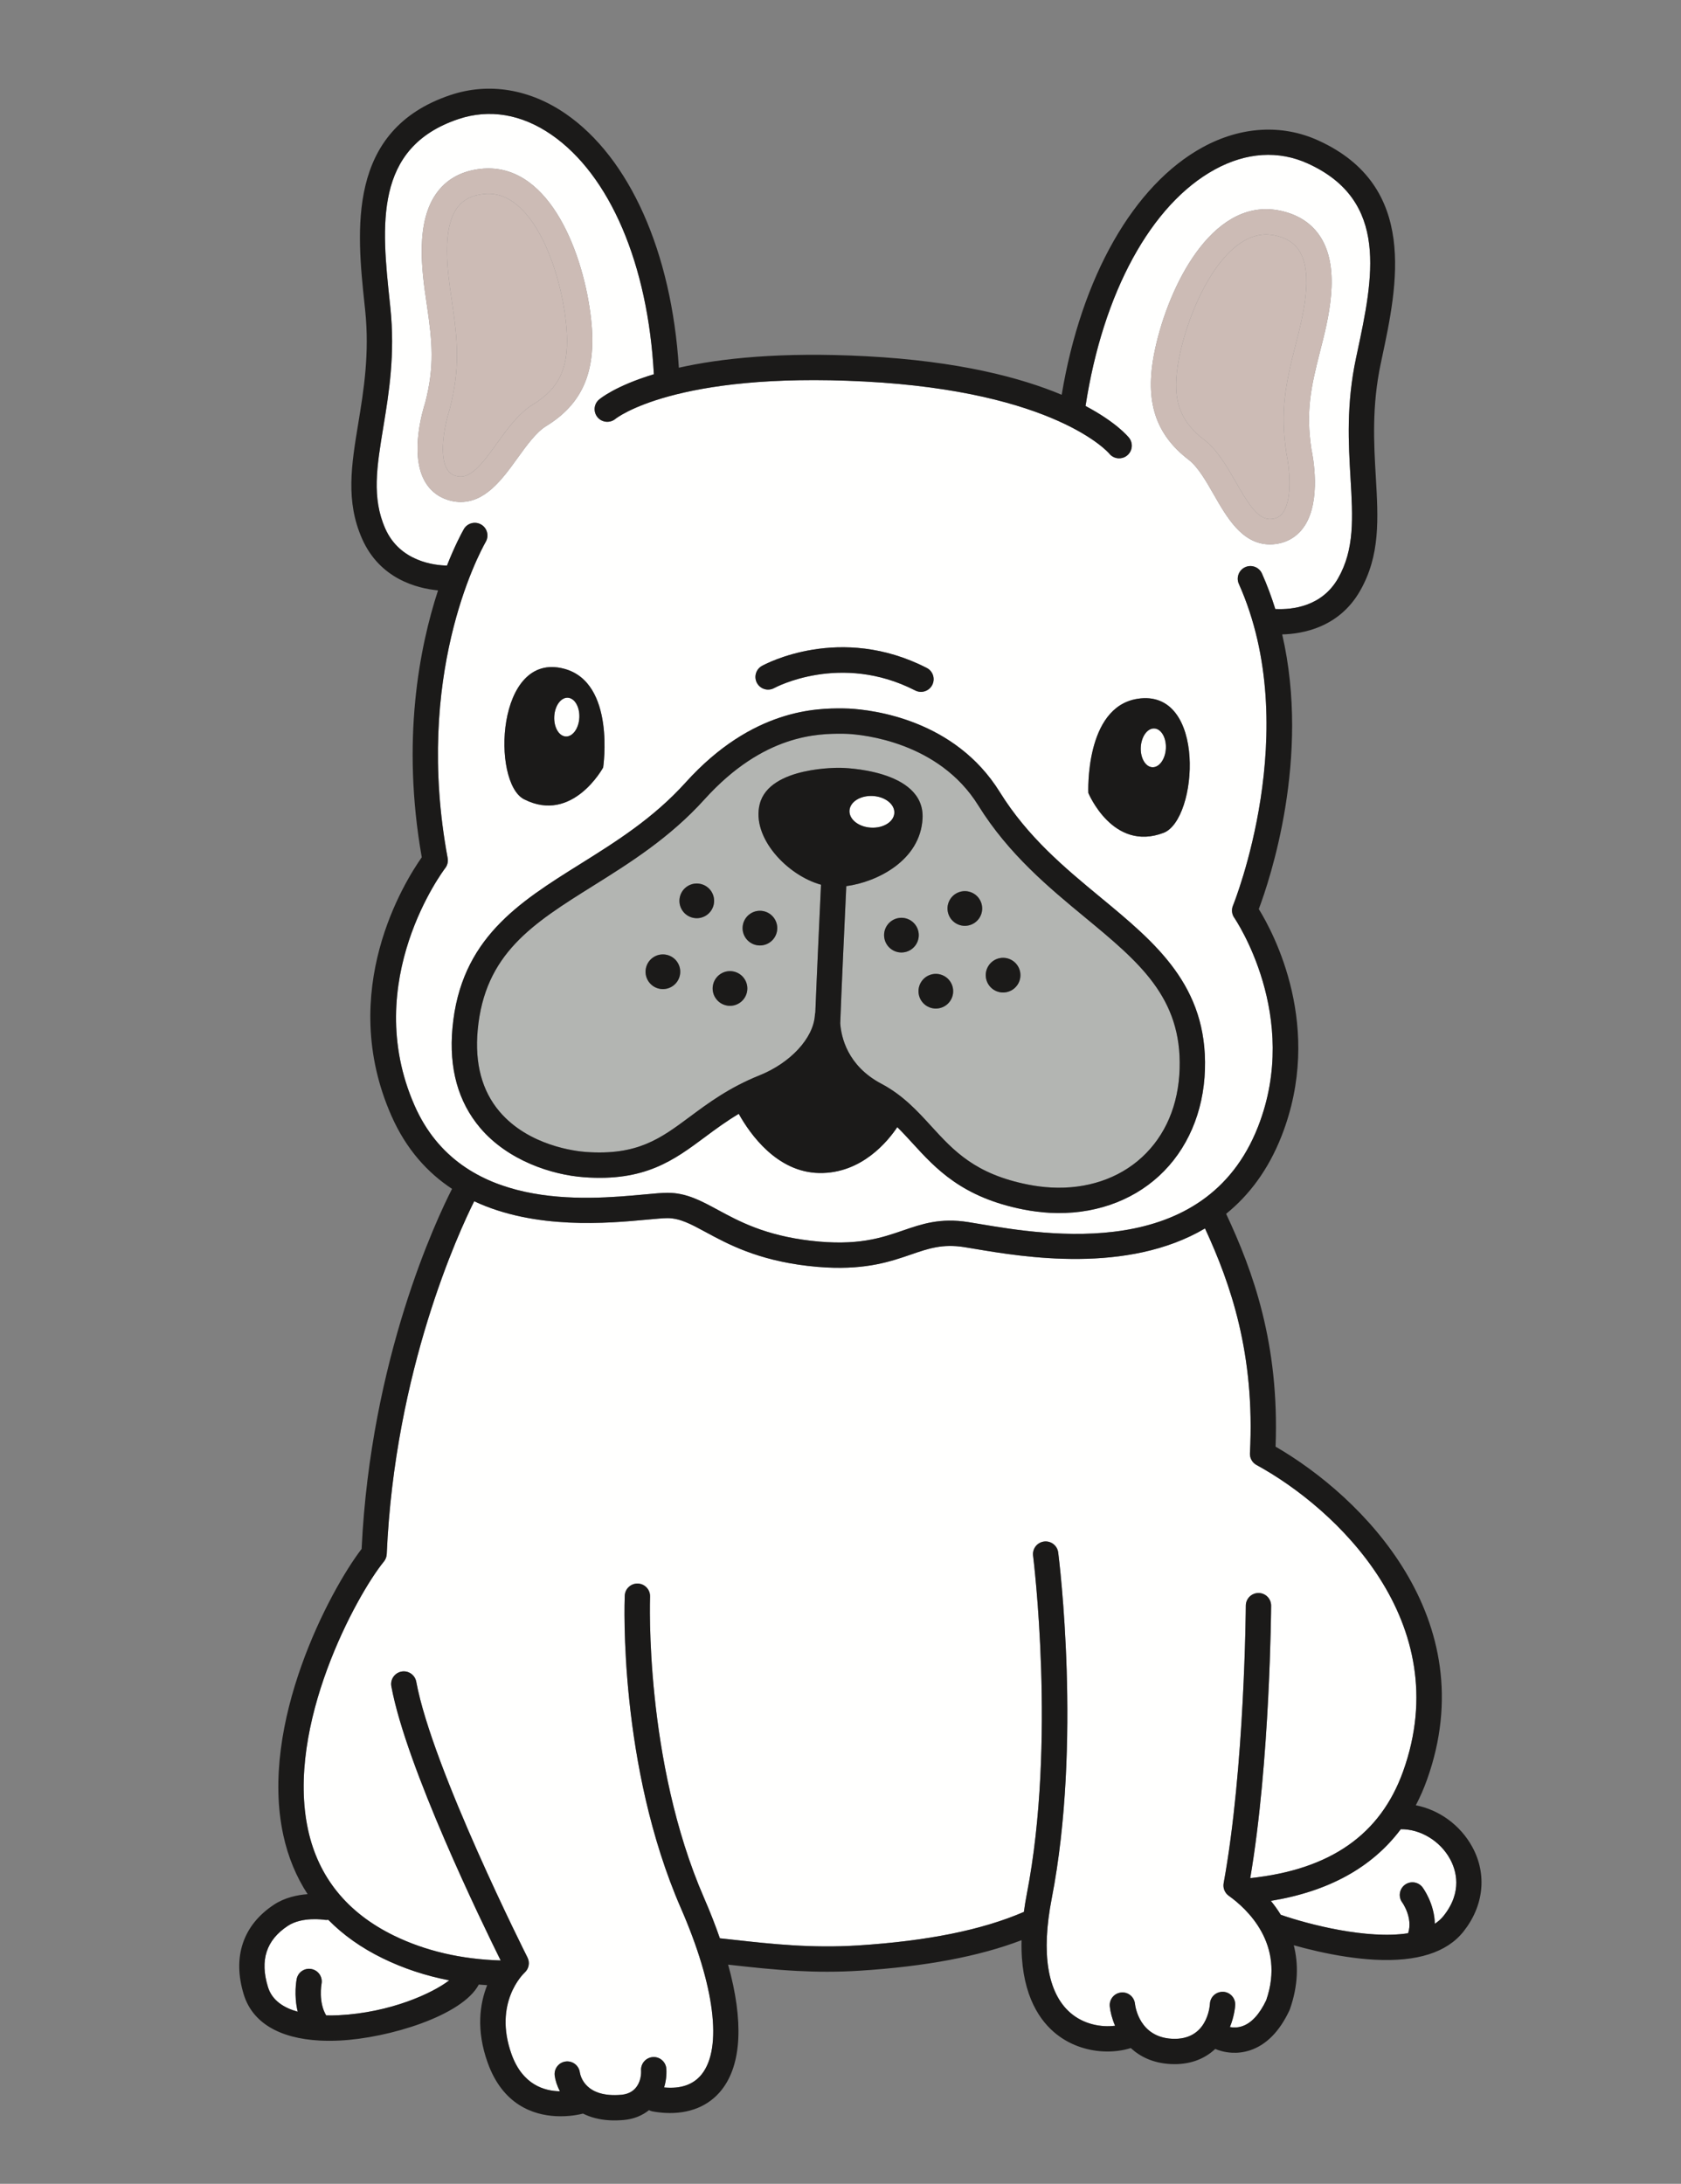 <svg height="1985" viewBox="0 0 1528 1985" width="1528" xmlns="http://www.w3.org/2000/svg"><rect x="0" y="0" width="1528" height="1985" fill="#808080" stroke="none"/><g fill="none" fill-rule="evenodd" transform="translate(40 -396)"><path d="m1076.92 2119.19c-3.63-2.59-5.44-7.05-4.64-11.44 19.21-105.16 20.13-250.85 20.14-252.3.03-6.36 5.2-11.49 11.56-11.46 6.42.02 11.48 5.21 11.45 11.56-.01 1.45-.88 141.31-18.98 247.6 72.8-7.74 118.34-39.5 138.98-97.13 48.6-135.76-60.91-238.88-133.29-278.41-3.88-2.12-6.21-6.28-5.97-10.7 4.72-90.11-17.5-153.82-40.84-204.31-70.849 41.8-165.455 25.93-208.939 18.62-3.695-.62-7.024-1.18-9.939-1.64-19.829-3.09-32.404 1.23-48.343 6.72-18.034 6.2-39.938 13.74-77.019 11.79-5.275-.28-10.85-.74-16.765-1.43-46-5.36-72.938-19.94-92.606-30.59-13.758-7.45-23.646-12.8-34.971-12.83-3.975.01-10.742.63-18.577 1.36-35.415 3.29-101.513 9.38-157.129-16.7-13.773 27.56-72.265 153.69-79.511 320.73-.108 2.47-1.016 4.85-2.587 6.78-24.713 30.24-89.642 149.01-68.888 243.96 9.396 42.98 35.567 75.25 77.788 95.92 28.812 14.1 61.544 21.65 97.259 22.71-17.228-34.73-85.893-176.1-99.37-249.18-1.15-6.25 2.981-12.25 9.231-13.4 6.242-1.17 12.252 2.98 13.406 9.23 14.514 78.71 100.238 248.92 101.103 250.63 2.341 4.64 1.29 10.27-2.572 13.74-1.122 1.05-28.732 27.38-11.905 74.24 10.022 27.91 30.041 33.47 43.97 33.62-2.685-5.05-4.196-10.04-4.732-14.14-.827-6.3 3.613-12.08 9.914-12.9 6.25-.82 11.999 3.55 12.888 9.78.642 3.98 5.448 23.34 37.848 20.46 15.02-1.35 18.282-14.53 17.842-22.11-.37-6.35 4.471-11.79 10.819-12.16 6.364-.39 11.785 4.48 12.155 10.82.327 5.63-.373 11.36-2.04 16.79 15.247 1.46 26.754-2.58 34.219-12.02 18.918-23.92 11.835-80.33-18.944-150.89-56.619-129.83-51.301-277.84-51.047-284.07.261-6.35 5.616-11.29 11.967-11.03h.14c6.28.33 11.146 5.66 10.892 11.96-.059 1.48-5.305 149.08 49.148 273.93 5.53 12.68 10.244 24.83 14.313 36.54 4.417.47 8.9.96 13.518 1.47 32.716 3.63 69.778 7.74 112.199 5.02 63.225-4.05 112.572-14.04 150.63-30.46.719-5.27 1.56-10.67 2.673-16.39 26.819-137.75 5.902-305.71 5.688-307.39-.803-6.31 3.653-12.07 9.957-12.88 6.309-.81 12.067 3.65 12.875 9.96.894 7.01 21.612 173.25-5.928 314.71-9.671 49.67-3.841 85.49 16.854 103.59 12.17 10.64 28.185 13.49 40.771 11.85-2.791-6.43-4.318-12.66-4.813-17.6-.637-6.32 3.972-11.96 10.298-12.6 6.329-.68 11.93 3.95 12.595 10.24.364 3.18 4.341 30.27 33.625 31.81.07 0 .15.01.22.01 31.37 1.49 34.09-28.49 34.3-31.91.38-6.34 5.71-11.05 12.18-10.79 6.34.39 11.17 5.84 10.79 12.18-.07 1.15-.72 9.78-4.8 19.86 2.95.54 6.97.7 11.35-.82 8.26-2.86 15.54-10.78 21.64-23.56 17.68-51.18-17.89-83.43-34.05-94.95" fill="#fffffe"/><path d="m357.994 569.959c9.234-11.877 22.511-18.784 39.461-20.532 3.241-.334 6.493-.418 9.665-.252 57.433 3.01 85.643 86.093 90.592 141.204 3.981 44.344-8.737 73.005-41.236 92.925-9.092 5.574-17.728 17.545-26.078 29.125-13.88 19.244-29.613 41.055-53.552 39.8-.002 0 0 0-.002 0-3.138-.164-6.338-.739-9.506-1.711-9.68-2.967-17.277-9.35-21.968-18.46-12.798-24.862-.861-63.884 1.128-69.956 8.648-33.385 6.395-55.513 1.661-87.916l-.443-3.019c-4.078-27.667-10.9-73.971 10.278-101.208zm150.257 523.691s-27.805 51.29-71.842 28.88c-29.828-15.17-25.443-135.087 36.359-118.66 47.068 12.52 35.483 89.78 35.483 89.78zm74.945 13.63c60.972-67.57 120.25-67.42 142.566-67.364 1.832 0 3.725.054 5.965.164 21.808 1.15 96.156 9.99 137.045 75.85 25.584 41.2 59.333 69.09 91.969 96.07 49.829 41.19 96.899 80.1 94.529 156.19-1.2 38.71-16.03 73.06-41.74 96.72-25.663 23.6-60.854 35.5-99.08 33.5-.005 0 0 0-.005 0-7.941-.42-16.071-1.44-24.167-3.03-55.79-10.96-79.72-37.15-100.833-60.25-4.599-5.04-9.107-9.95-13.833-14.59-8.322 12.49-32.347 42.43-71.082 41.69-38.275-.73-62.64-35.21-73.014-53.78-11.351 6.76-21.117 13.97-30.644 21.06-28.133 20.91-54.536 40.71-110.19 36.53-28.983-2.13-68.953-15.03-94.219-44.83-20.042-23.64-28.518-54.19-25.185-90.82 7.366-80.97 60.13-113.98 115.993-148.93 32.726-20.47 66.562-41.64 95.925-74.18zm69.415-106.01c2.869-1.588 71.12-38.478 149.786 1.86 5.656 2.9 7.89 9.83 4.991 15.49-2.902 5.66-9.835 7.89-15.49 4.99-67.861-34.789-127.531-2.54-128.125-2.21-1.956 1.08-4.091 1.54-6.174 1.43-3.83-.2-7.473-2.31-9.472-5.91-3.081-5.56-1.075-12.57 4.484-15.65zm341.341 29.92c63.178-9.88 55.008 109.84 23.758 121.81-46.139 17.67-68.431-36.24-68.431-36.24s-3.445-78.05 44.673-85.57zm15.198-314.008c10.68-54.292 47.42-133.971 104.86-130.96 3.17.166 6.4.591 9.58 1.261 16.68 3.509 29.16 11.766 37.1 24.544 18.22 29.301 6.59 74.641-.36 101.73l-.75 2.954c-8.09 31.737-12.65 53.511-7.54 87.608 1.34 6.247 9.14 46.3-6.19 69.691-5.62 8.569-13.84 14.123-23.78 16.062-3.25.635-6.49.873-9.63.709-23.94-1.255-37.3-24.589-49.1-45.176-7.09-12.392-14.43-25.203-22.89-31.696-30.24-23.206-39.89-53.037-31.3-96.727zm-694.345-41.809c4.495 42.782-1.305 78.029-6.421 109.128-5.883 35.756-10.529 63.998 1.786 91.885 13.37 30.274 45.205 33.511 56.12 33.702 7.172-18.168 13.292-29.521 15.268-33.017 3.127-5.538 10.141-7.484 15.68-4.357 5.533 3.126 7.486 10.147 4.358 15.679-6.783 12.006-65.393 122.077-34.689 287.577.602 3.23-.214 6.57-2.239 9.17-.775 1-77.851 102.48-27.767 215.89 42.453 96.13 155.046 85.68 209.14 80.66 8.753-.81 15.665-1.46 20.702-1.46 17.153-.03 30.466 7.23 45.932 15.6 19.028 10.3 42.71 23.12 84.316 27.97 42.356 4.95 64.274-2.61 83.629-9.27 17.452-6 33.955-11.68 59.391-7.69 2.996.47 6.41 1.05 10.203 1.68 61.408 10.34 205.206 34.53 253.356-88.48 39.33-100.47-21.03-188.94-21.64-189.83-2.24-3.21-2.7-7.36-1.2-10.98.65-1.58 64.6-159.88 5.36-292.503-2.59-5.804.02-12.609 5.82-15.201 5.8-2.586 12.61.01 15.2 5.814 4.77 10.676 8.75 21.471 12.13 32.302.21-.002.41-.044.63-.035 14.72.638 41.62-2.127 56.36-27.833 15.16-26.446 13.49-55.02 11.37-91.195-1.84-31.463-3.92-67.123 5.02-109.202l1.02-4.763c14.48-67.903 29.45-138.119-44.74-171.932-26.68-12.163-55.92-10.316-84.56 5.328-57.97 31.644-101.73 111.838-117.602 215.029 27.973 14.831 38.639 27.758 39.562 28.928 3.939 4.99 3.092 12.226-1.896 16.165-2.282 1.803-5.038 2.604-7.732 2.462-3.192-.167-6.297-1.653-8.432-4.358-.39-.472-48.339-56.338-222.305-65.455-172.648-9.048-225.992 33.527-226.51 33.959-4.857 4.034-12.096 3.445-16.175-1.356-4.083-4.803-3.588-11.96 1.173-16.097 1.121-.974 15.021-12.538 49.915-23.106-5.314-99.98-39.97-181.17-93.243-217.836-27.083-18.64-56.245-23.528-84.329-14.129-77.327 25.874-69.775 97.273-62.47 166.323z" fill="#fffffe"/><path d="m258.388 2141.04c-1.156.16-2.345.21-3.559 0-.417-.07-20.132-3.12-33.173 5.48-19.694 12.99-25.602 31.2-18.064 55.68 3.781 12.28 14.585 18.93 27.023 22.38-3.7-15.14-1.106-28.89-.943-29.72 1.225-6.24 7.246-10.33 13.514-9.07 6.222 1.22 10.279 7.25 9.078 13.47-.077.43-2.954 16.85 4.246 28.68 3.958.08 7.726.02 11.072-.15 47.272-2.3 85.699-20.08 100.756-31.72-21.508-4.18-41.781-10.89-60.614-20.11-19.4-9.49-35.829-21.18-49.336-34.92" fill="#fffffe"/><path d="m553.954 1266.08c7.295-4.75 17.061-2.69 21.815 4.6 4.753 7.3 2.692 17.06-4.603 21.82-7.295 4.75-17.061 2.69-21.814-4.61-4.753-7.29-2.693-17.06 4.602-21.81zm30.796-64.44c7.294-4.75 17.061-2.69 21.814 4.6 4.754 7.3 2.693 17.06-4.602 21.82-7.295 4.75-17.061 2.69-21.815-4.6-4.753-7.3-2.692-17.07 4.603-21.82zm30.192 79.64c7.295-4.75 17.061-2.69 21.814 4.6 4.754 7.3 2.693 17.06-4.602 21.82-7.295 4.75-17.061 2.69-21.814-4.61-4.754-7.29-2.693-17.06 4.602-21.81zm27.21-54.85c7.295-4.75 17.061-2.69 21.814 4.61 4.753 7.29 2.693 17.06-4.602 21.81s-17.061 2.69-21.815-4.6c-4.753-7.3-2.692-17.06 4.603-21.82zm150.355 28.32c-4.824 7.25-14.611 9.21-21.858 4.39-7.249-4.83-9.213-14.61-4.389-21.86 4.825-7.25 14.611-9.21 21.859-4.39 7.248 4.83 9.213 14.61 4.388 21.86zm5.02 33.5c4.824-7.25 14.611-9.21 21.858-4.39 7.248 4.83 9.213 14.61 4.389 21.86-4.825 7.25-14.611 9.21-21.859 4.39s-9.212-14.61-4.388-21.86zm26.376-75.2c4.824-7.25 14.61-9.21 21.858-4.39 7.248 4.83 9.213 14.61 4.388 21.86-4.824 7.25-14.61 9.21-21.858 4.39-7.248-4.83-9.213-14.61-4.388-21.86zm34.758 60.6c4.824-7.25 14.611-9.21 21.858-4.39 7.248 4.83 9.213 14.61 4.389 21.86-4.825 7.25-14.611 9.21-21.859 4.39-7.248-4.83-9.213-14.61-4.388-21.86zm-464.462 58.82c-2.751 30.25 3.917 55.1 19.82 73.85 26.674 31.47 69.952 36.15 78.356 36.77 47.002 3.41 67.98-12.14 94.763-32.06 16.708-12.42 35.645-26.49 63.171-37.55 28.224-11.33 48.949-33.74 50.402-54.5.022-.59.068-1.04.068-1.04.057-.59.197-1.14.336-1.68 1.197-30.85 4.171-94.84 5.167-116.09-30.618-8.41-63.456-42.9-55.69-73.35 8.806-34.52 73.44-32.88 73.44-32.88s76.927.72 74.55 46.07c-2.004 38.24-41.481 57.78-69.319 61.46-1.114 23.79-4.678 100.52-5.484 124.75.842 12.22 6.41 38.47 37.287 54.82 19.631 10.39 32.714 24.71 45.367 38.56 20.538 22.47 39.93 43.69 88.287 53.2 7.032 1.38 14.071 2.26 20.93 2.62h.009c31.99 1.68 61.217-8.07 82.287-27.45 21.434-19.72 33.304-47.55 34.324-80.5 2.02-64.82-36.911-96.99-86.193-137.73-32.476-26.84-69.289-57.27-96.857-101.67-35.908-57.83-105.176-64.29-118.698-65-1.782-.1-3.288-.13-4.49-.143-21.672-.047-71.655-.177-125.746 59.773-31.518 34.93-68.328 57.96-100.807 78.28-55.282 34.58-98.949 61.9-105.28 131.49z" fill="#b3b5b2"/><path d="m370.935 670.86c5.02 34.358 7.574 59.7-2.257 97.404-.065.251-.139.499-.221.744-3.016 9.086-9.978 38.265-2.612 52.534 1.884 3.653 4.425 5.803 8.238 6.97 1.371.421 2.706.666 3.968.733 11.409.598 22.227-14.4 33.678-30.28 9.68-13.42 19.689-27.296 32.716-35.283 25.06-15.361 33.566-35.337 30.341-71.245-4.371-48.673-28.627-118.168-68.871-120.277-1.986-.104-4.039-.051-6.104.164-10.606 1.092-18.341 4.94-23.648 11.763-15.144 19.477-9.217 59.694-5.675 83.725z" fill="#ccbbb5"/><path d="m1278.1 2085.85c-9.07-16.64-27.13-27.4-44.82-27.15-26.11 34.81-65.68 56.56-118.09 65.12 3.11 3.82 6.18 8.04 9.01 12.65 24.97 8.7 78.54 22.6 115.76 16.77 4.56-14.05-5.19-27.75-5.3-27.89-3.81-5.09-2.77-12.3 2.32-16.11 5.09-3.8 12.29-2.77 16.11 2.32.6.81 10.81 14.84 11.13 33.09 3.04-2.03 5.74-4.38 7.96-7.16 17.6-22.1 11.27-41.84 5.92-51.64" fill="#fffffe"/><path d="m1054.46 795.651c12.13 9.305 20.63 24.154 28.85 38.513 9.74 16.988 18.93 33.033 30.33 33.631 1.26.067 2.62-.038 4.03-.313 3.91-.763 6.66-2.635 8.92-6.071 8.82-13.423 4.94-43.168 2.89-52.53-.06-.247-.1-.505-.14-.753-5.83-38.515-.65-63.454 7.94-97.106l.76-2.98c6.03-23.531 16.13-62.91 3.1-83.864-4.56-7.34-11.85-11.976-22.28-14.171-2.03-.428-4.07-.697-6.06-.801-40.24-2.109-71.63 64.469-81.06 112.419-6.96 35.378-.59 56.133 22.72 74.026" fill="#ccbbb5"/><path d="m751.794 1148.31c11.259.59 20.725-5.38 21.142-13.33.416-7.94-8.374-14.87-19.634-15.46s-20.725 5.38-21.142 13.33c-.416 7.94 8.374 14.87 19.634 15.46" fill="#fffffe"/><path d="m463.811 1047.23c-.51 9.72 4.178 17.87 10.47 18.2s11.806-7.28 12.316-17.01c.51-9.72-4.178-17.87-10.471-18.2-6.292-.33-11.806 7.29-12.315 17.01" fill="#fffffe"/><path d="m1007.43 1093.38c6.29.33 11.81-7.29 12.32-17.01.51-9.73-4.18-17.88-10.48-18.21-6.29-.33-11.801 7.29-12.311 17.01-.509 9.73 4.181 17.88 10.471 18.21" fill="#fffffe"/><g fill="#1b1a19"><path d="m828.291 1234.91c7.248 4.82 17.034 2.86 21.858-4.39 4.825-7.25 2.86-17.03-4.388-21.86-7.248-4.82-17.034-2.86-21.858 4.39-4.825 7.25-2.86 17.03 4.388 21.86"/><path d="m788.119 1232.89c-7.248-4.82-17.034-2.86-21.859 4.39-4.824 7.25-2.86 17.03 4.389 21.86 7.247 4.82 17.034 2.86 21.858-4.39 4.825-7.25 2.86-17.03-4.388-21.86"/><path d="m801.915 1310.11c7.248 4.82 17.034 2.86 21.859-4.39 4.824-7.25 2.859-17.03-4.389-21.86-7.247-4.82-17.034-2.86-21.858 4.39s-2.86 17.04 4.388 21.86"/><path d="m863.049 1295.51c7.248 4.82 17.034 2.86 21.859-4.39 4.824-7.25 2.859-17.03-4.389-21.86-7.247-4.82-17.034-2.86-21.858 4.39-4.825 7.25-2.86 17.03 4.388 21.86"/><path d="m601.962 1228.06c7.295-4.76 9.356-14.52 4.602-21.82-4.753-7.29-14.52-9.35-21.814-4.6-7.295 4.75-9.356 14.52-4.603 21.82 4.754 7.29 14.52 9.35 21.815 4.6"/><path d="m659.364 1252.85c7.295-4.75 9.355-14.52 4.602-21.81-4.753-7.3-14.519-9.36-21.814-4.61-7.295 4.76-9.356 14.52-4.603 21.82 4.754 7.29 14.52 9.35 21.815 4.6"/><path d="m632.154 1307.7c7.295-4.76 9.356-14.52 4.602-21.82-4.753-7.29-14.519-9.35-21.814-4.6s-9.356 14.52-4.602 21.81c4.753 7.3 14.519 9.36 21.814 4.61"/><path d="m571.166 1292.5c7.295-4.76 9.356-14.52 4.603-21.82-4.754-7.29-14.52-9.35-21.815-4.6s-9.355 14.52-4.602 21.81c4.753 7.3 14.519 9.36 21.814 4.61"/><path d="m732.16 1132.85c.417-7.95 9.882-13.92 21.142-13.33s20.05 7.52 19.634 15.46c-.417 7.95-9.883 13.92-21.142 13.33-11.26-.59-20.05-7.52-19.634-15.46zm-337.961 199.62c6.331-69.59 49.998-96.91 105.28-131.49 32.479-20.32 69.289-43.35 100.807-78.28 54.091-59.95 104.074-59.82 125.746-59.773 1.202.013 2.708.043 4.49.143 13.522.71 82.79 7.17 118.698 65 27.568 44.4 64.381 74.83 96.857 101.67 49.282 40.74 88.213 72.91 86.193 137.73-1.02 32.95-12.89 60.78-34.324 80.5-21.07 19.38-50.297 29.13-82.287 27.45-.004 0-.004 0-.009 0-6.859-.36-13.898-1.24-20.93-2.62-48.357-9.51-67.749-30.73-88.287-53.2-12.653-13.85-25.736-28.17-45.367-38.56-30.877-16.35-36.445-42.6-37.287-54.82.806-24.23 4.37-100.96 5.484-124.75 27.838-3.68 67.315-23.22 69.319-61.46 2.377-45.35-74.55-46.07-74.55-46.07s-64.634-1.64-73.44 32.88c-7.766 30.45 25.072 64.94 55.69 73.35-.996 21.25-3.97 85.24-5.167 116.09-.139.54-.279 1.09-.336 1.68 0 0-.046.45-.068 1.04-1.453 20.76-22.178 43.17-50.402 54.5-27.526 11.06-46.463 25.13-63.171 37.55-26.783 19.92-47.761 35.47-94.763 32.06-8.404-.62-51.682-5.3-78.356-36.77-15.903-18.75-22.571-43.6-19.82-73.85zm206.673 97.04c9.527-7.09 19.293-14.3 30.644-21.06 10.374 18.57 34.739 53.05 73.014 53.78 38.735.74 62.76-29.2 71.082-41.69 4.726 4.64 9.234 9.55 13.833 14.59 21.113 23.1 45.043 49.29 100.833 60.25 8.096 1.59 16.226 2.61 24.167 3.03h.005c38.226 2 73.417-9.9 99.08-33.5 25.71-23.66 40.54-58.01 41.74-96.72 2.37-76.09-44.7-115-94.529-156.19-32.636-26.98-66.385-54.87-91.969-96.07-40.889-65.86-115.237-74.7-137.045-75.85-2.24-.11-4.133-.164-5.965-.164-22.316-.056-81.594-.206-142.566 67.364-29.363 32.54-63.199 53.71-95.925 74.18-55.863 34.95-108.627 67.96-115.993 148.93-3.333 36.63 5.143 67.18 25.185 90.82 25.266 29.8 65.236 42.7 94.219 44.83 55.654 4.18 82.057-15.62 110.19-36.53z"/></g><path d="m378.051 829.245c-1.262-.067-2.597-.312-3.968-.733-3.813-1.167-6.354-3.317-8.238-6.97-7.366-14.269-.404-43.448 2.612-52.534.082-.245.156-.493.221-.744 9.831-37.704 7.277-63.046 2.257-97.404l-.447-3.048c-3.542-24.031-9.469-64.248 5.675-83.725 5.307-6.823 13.042-10.671 23.648-11.763 2.065-.215 4.118-.268 6.104-.164 40.244 2.109 64.5 71.604 68.871 120.277 3.225 35.908-5.281 55.884-30.341 71.245-13.027 7.987-23.036 21.863-32.716 35.283-11.451 15.88-22.269 30.878-33.678 30.28zm52.347-16.816c8.35-11.58 16.986-23.551 26.078-29.125 32.499-19.92 45.217-48.581 41.236-92.925-4.949-55.111-33.159-138.194-90.592-141.204-3.172-.166-6.424-.082-9.665.252-16.95 1.748-30.227 8.655-39.461 20.532-21.178 27.237-14.356 73.541-10.278 101.208l.443 3.019c4.734 32.403 6.987 54.531-1.661 87.916-1.989 6.072-13.926 45.094-1.128 69.956 4.691 9.11 12.288 15.493 21.968 18.46 3.168.972 6.368 1.547 9.506 1.711h.002c23.939 1.255 39.672-20.556 53.552-39.8z" fill="#ccbbb5"/><path d="m486.597 1048.42c-.51 9.73-6.024 17.34-12.316 17.01s-10.98-8.48-10.47-18.2c.509-9.72 6.023-17.34 12.315-17.01 6.293.33 10.981 8.48 10.471 18.2zm-50.188 74.11c44.037 22.41 71.842-28.88 71.842-28.88s11.585-77.26-35.483-89.78c-61.802-16.427-66.187 103.49-36.359 118.66z" fill="#1b1a19"/><path d="m1009.27 1058.16c6.3.33 10.99 8.48 10.48 18.21-.51 9.72-6.03 17.34-12.32 17.01s-10.98-8.48-10.471-18.21c.51-9.72 6.021-17.34 12.311-17.01zm8.44 94.84c31.25-11.97 39.42-131.69-23.758-121.81-48.118 7.52-44.673 85.57-44.673 85.57s22.292 53.91 68.431 36.24z" fill="#1b1a19"/><path d="m1272.18 2137.49c-2.22 2.78-4.92 5.13-7.96 7.16-.32-18.25-10.53-32.28-11.13-33.09-3.82-5.09-11.02-6.12-16.11-2.32-5.09 3.81-6.13 11.02-2.32 16.11.11.14 9.86 13.84 5.3 27.89-37.22 5.83-90.79-8.07-115.76-16.77-2.83-4.61-5.9-8.83-9.01-12.65 52.41-8.56 91.98-30.31 118.09-65.12 17.69-.25 35.75 10.51 44.82 27.15 5.35 9.8 11.68 29.54-5.92 51.64zm-161.21 76.65c-6.1 12.78-13.38 20.7-21.64 23.56-4.38 1.52-8.4 1.36-11.35.82 4.08-10.08 4.73-18.71 4.8-19.86.38-6.34-4.45-11.79-10.79-12.18-6.47-.26-11.8 4.45-12.18 10.79-.21 3.42-2.93 33.4-34.3 31.91-.07 0-.15-.01-.22-.01-29.284-1.54-33.261-28.63-33.625-31.81-.665-6.29-6.266-10.92-12.595-10.24-6.326.64-10.935 6.28-10.298 12.6.495 4.94 2.022 11.17 4.813 17.6-12.586 1.64-28.601-1.21-40.771-11.85-20.695-18.1-26.525-53.92-16.854-103.59 27.54-141.46 6.822-307.7 5.928-314.71-.808-6.31-6.566-10.77-12.875-9.96-6.304.81-10.76 6.57-9.957 12.88.214 1.68 21.131 169.64-5.688 307.39-1.113 5.72-1.954 11.12-2.673 16.39-38.058 16.42-87.405 26.41-150.63 30.46-42.421 2.72-79.483-1.39-112.199-5.02-4.618-.51-9.101-1-13.518-1.47-4.069-11.71-8.783-23.86-14.313-36.54-54.453-124.85-49.207-272.45-49.148-273.93.254-6.3-4.612-11.63-10.892-11.96-.05 0-.095 0-.14 0-6.351-.26-11.706 4.68-11.967 11.03-.254 6.23-5.572 154.24 51.047 284.07 30.779 70.56 37.862 126.97 18.944 150.89-7.465 9.44-18.972 13.48-34.219 12.02 1.667-5.43 2.367-11.16 2.04-16.79-.37-6.34-5.791-11.21-12.155-10.82-6.348.37-11.189 5.81-10.819 12.16.44 7.58-2.822 20.76-17.842 22.11-32.4 2.88-37.206-16.48-37.848-20.46-.889-6.23-6.638-10.6-12.888-9.78-6.301.82-10.741 6.6-9.914 12.9.536 4.1 2.047 9.09 4.732 14.14-13.929-.15-33.948-5.71-43.97-33.62-16.827-46.86 10.783-73.19 11.905-74.24 3.862-3.47 4.913-9.1 2.572-13.74-.865-1.71-86.589-171.92-101.103-250.63-1.154-6.25-7.164-10.4-13.406-9.23-6.25 1.15-10.381 7.15-9.231 13.4 13.477 73.08 82.142 214.45 99.37 249.18-35.715-1.06-68.447-8.61-97.259-22.71-42.221-20.67-68.392-52.94-77.788-95.92-20.754-94.95 44.175-213.72 68.888-243.96 1.571-1.93 2.479-4.31 2.587-6.78 7.246-167.04 65.738-293.17 79.511-320.73 55.616 26.08 121.714 19.99 157.129 16.7 7.835-.73 14.602-1.35 18.577-1.36 11.325.03 21.213 5.38 34.971 12.83 19.668 10.65 46.606 25.23 92.606 30.59 5.915.69 11.49 1.15 16.765 1.43 37.081 1.95 58.985-5.59 77.019-11.79 15.939-5.49 28.514-9.81 48.343-6.72 2.915.46 6.244 1.02 9.939 1.64 43.484 7.31 138.09 23.18 208.939-18.62 23.34 50.49 45.56 114.2 40.84 204.31-.24 4.42 2.09 8.58 5.97 10.7 72.38 39.53 181.89 142.65 133.29 278.41-20.64 57.63-66.18 89.39-138.98 97.13 18.1-106.29 18.97-246.15 18.98-247.6.03-6.35-5.03-11.54-11.45-11.56-6.36-.03-11.53 5.1-11.56 11.46-.01 1.45-.93 147.14-20.14 252.3-.8 4.39 1.01 8.85 4.64 11.44 16.16 11.52 51.73 43.77 34.05 94.95zm-843.388 13.65c-3.346.17-7.114.23-11.072.15-7.2-11.83-4.323-28.25-4.246-28.68 1.201-6.22-2.856-12.25-9.078-13.47-6.268-1.26-12.289 2.83-13.514 9.07-.163.83-2.757 14.58.943 29.72-12.438-3.45-23.242-10.1-27.023-22.38-7.538-24.48-1.63-42.69 18.064-55.68 13.041-8.6 32.756-5.55 33.173-5.48 1.214.21 2.403.16 3.559 0 13.507 13.74 29.936 25.43 49.336 34.92 18.833 9.22 39.106 15.93 60.614 20.11-15.057 11.64-53.484 29.42-100.756 31.72zm69.319-826.76c-50.084-113.41 26.992-214.89 27.767-215.89 2.025-2.6 2.841-5.94 2.239-9.17-30.704-165.5 27.906-275.571 34.689-287.577 3.128-5.532 1.175-12.553-4.358-15.679-5.539-3.127-12.553-1.181-15.68 4.357-1.976 3.496-8.096 14.849-15.268 33.017-10.915-.191-42.75-3.428-56.12-33.702-12.315-27.887-7.669-56.129-1.786-91.885 5.116-31.099 10.916-66.346 6.421-109.128l-.509-4.834c-7.305-69.05-14.857-140.449 62.47-166.323 28.084-9.399 57.246-4.511 84.329 14.129 53.273 36.666 87.929 117.856 93.243 217.836-34.894 10.568-48.794 22.132-49.915 23.106-4.761 4.137-5.256 11.294-1.173 16.097 4.079 4.801 11.318 5.39 16.175 1.356.518-.432 53.862-43.007 226.51-33.959 173.966 9.117 221.915 64.983 222.305 65.455 2.135 2.705 5.24 4.191 8.432 4.358 2.694.142 5.45-.659 7.732-2.462 4.988-3.939 5.835-11.175 1.896-16.165-.923-1.17-11.589-14.097-39.562-28.928 15.872-103.191 59.632-183.385 117.602-215.029 28.64-15.644 57.88-17.491 84.56-5.328 74.19 33.813 59.22 104.029 44.74 171.932l-1.02 4.763c-8.94 42.079-6.86 77.739-5.02 109.202 2.12 36.175 3.79 64.749-11.37 91.195-14.74 25.706-41.64 28.471-56.36 27.833-.22-.009-.42.033-.63.035-3.38-10.831-7.36-21.626-12.13-32.302-2.59-5.804-9.4-8.4-15.2-5.814-5.8 2.592-8.41 9.397-5.82 15.201 59.24 132.623-4.71 290.923-5.36 292.503-1.5 3.62-1.04 7.77 1.2 10.98.61.89 60.97 89.36 21.64 189.83-48.15 123.01-191.948 98.82-253.356 88.48-3.793-.63-7.207-1.21-10.203-1.68-25.436-3.99-41.939 1.69-59.391 7.69-19.355 6.66-41.273 14.22-83.629 9.27-41.606-4.85-65.288-17.67-84.316-27.97-15.466-8.37-28.779-15.63-45.932-15.6-5.037 0-11.949.65-20.702 1.46-54.094 5.02-166.687 15.47-209.14-80.66zm961.409 673.8c-10.91-20-30.23-33.8-51.36-37.88 3.83-7.3 7.23-15.01 10.15-23.17 52.42-146.43-59-257.37-137.62-302.82 3.55-93.46-20.43-159.35-44.94-211.65 20.61-16.68 38.21-39.59 50.46-70.88 38.63-98.68-7.24-184.2-20.77-206.12 9.95-26.45 47.24-137.36 21.26-249.652 18.57-.433 51.67-6.24 70.7-39.435 18.57-32.396 16.63-65.571 14.39-103.986-1.75-30.013-3.74-64.03 4.56-103.074l1.01-4.748c14.05-65.92 33.31-156.198-57.71-197.678-33.04-15.059-70.38-12.899-105.14 6.072-62.902 34.344-110.385 117.981-128.246 225.024-36.848-15.466-93.41-30.608-177.915-35.037-77.529-4.063-132.34 1.967-170.066 10.443-6.569-104.942-44.681-190.764-102.929-230.854-32.801-22.573-69.976-28.613-104.684-16.997-94.855 31.741-85.144 123.542-78.054 190.573l.509 4.818c4.17 39.698-1.363 73.32-6.243 102.984-6.247 37.972-11.641 70.762 3.443 104.923 16.162 36.594 50.013 45.133 69.06 46.958-16.935 51.776-33.533 136.336-14.787 242.606-15.346 21.76-77.819 121.24-27.542 235.07 13.453 30.47 32.863 51.65 55.055 66.32-14.076 27.58-73.914 154.15-82.195 327.26-28.989 37.75-93.316 158.91-71.136 260.38 4.332 19.82 11.73 37.63 22.046 53.45-9.404.71-20.786 3.08-30.634 9.58-28.158 18.57-37.884 47.57-27.388 81.66 7.807 25.35 32.065 39.88 69.072 41.82 5.713.3 11.731.3 18.036-.01 44.734-2.18 111.729-22.66 126.515-50.89 2.518.23 5.067.4 7.615.57-6.701 16.8-10.256 40.62.5 70.57 13.713 38.19 41.351 47.4 61.897 48.48 12.312.64 22.031-1.62 24.72-2.33 6.582 3.29 14.582 5.58 24.352 6.09 3.928.21 8.141.113 12.641-.27 9.368-.84 17-4.15 22.977-8.94.981.5 2.02.91 3.159 1.12 4.027.73 7.956 1.18 11.767 1.38 21.517 1.13 39.388-6.09 51.084-20.88 18.322-23.16 20.119-62.65 5.941-113.88 1.157.13 2.29.25 3.46.38 18.238 2.03 37.787 4.2 58.949 5.31 17.881.94 36.908 1.11 57.256-.19 59.945-3.84 108.28-12.95 147.043-27.73-1.061 45.56 14.172 70.19 29.085 83.23 13.463 11.77 29.825 17.05 45.021 17.84 9.124.48 17.78-.7 25.183-3.01 8.494 7.81 20.223 13.69 36.203 14.52.11.01.24.02.35.02 16.16.77 29.96-4.08 40.2-13.75 2.97 1.26 8.33 3.08 15.19 3.44 4.87.26 10.45-.23 16.41-2.19 14.75-4.87 26.81-17.06 35.83-36.26.16-.36.31-.71.44-1.08 7.8-22.17 7.72-41.61 3.54-58.15 12.63 3.55 29.67 7.73 48.02 10.48 9.05 1.35 17.6 2.24 25.66 2.66 38.35 2.01 65.37-6.53 80.47-25.49 18.63-23.38 21.67-52.17 8.13-77z" fill="#1b1a19"/><path d="m1031.74 721.625c9.43-47.95 40.82-114.528 81.06-112.419 1.99.104 4.03.373 6.06.801 10.43 2.195 17.72 6.831 22.28 14.171 13.03 20.954 2.93 60.333-3.1 83.864l-.76 2.98c-8.59 33.652-13.77 58.591-7.94 97.106.04.248.08.506.14.753 2.05 9.362 5.93 39.107-2.89 52.53-2.26 3.436-5.01 5.308-8.92 6.071-1.41.275-2.77.38-4.03.313-11.4-.598-20.59-16.643-30.33-33.631-8.22-14.359-16.72-29.208-28.85-38.513-23.31-17.893-29.68-38.648-22.72-74.026zm8.71 92.284c8.46 6.493 15.8 19.304 22.89 31.696 11.8 20.587 25.16 43.921 49.1 45.176 3.14.164 6.38-.074 9.63-.709 9.94-1.939 18.16-7.493 23.78-16.062 15.33-23.391 7.53-63.444 6.19-69.691-5.11-34.097-.55-55.871 7.54-87.608l.75-2.954c6.95-27.089 18.58-72.429.36-101.73-7.94-12.778-20.42-21.035-37.1-24.544-3.18-.67-6.41-1.095-9.58-1.261-57.44-3.011-94.18 76.668-104.86 130.96-8.59 43.69 1.06 73.521 31.3 96.727z" fill="#ccbbb5"/><path d="m657.599 1022.83c2.083.11 4.218-.35 6.174-1.43.594-.33 60.264-32.579 128.125 2.21 5.655 2.9 12.588.67 15.49-4.99 2.899-5.66.665-12.59-4.991-15.49-78.666-40.338-146.917-3.448-149.786-1.86-5.559 3.08-7.565 10.09-4.484 15.65 1.999 3.6 5.642 5.71 9.472 5.91" fill="#1b1a19"/></g></svg>
